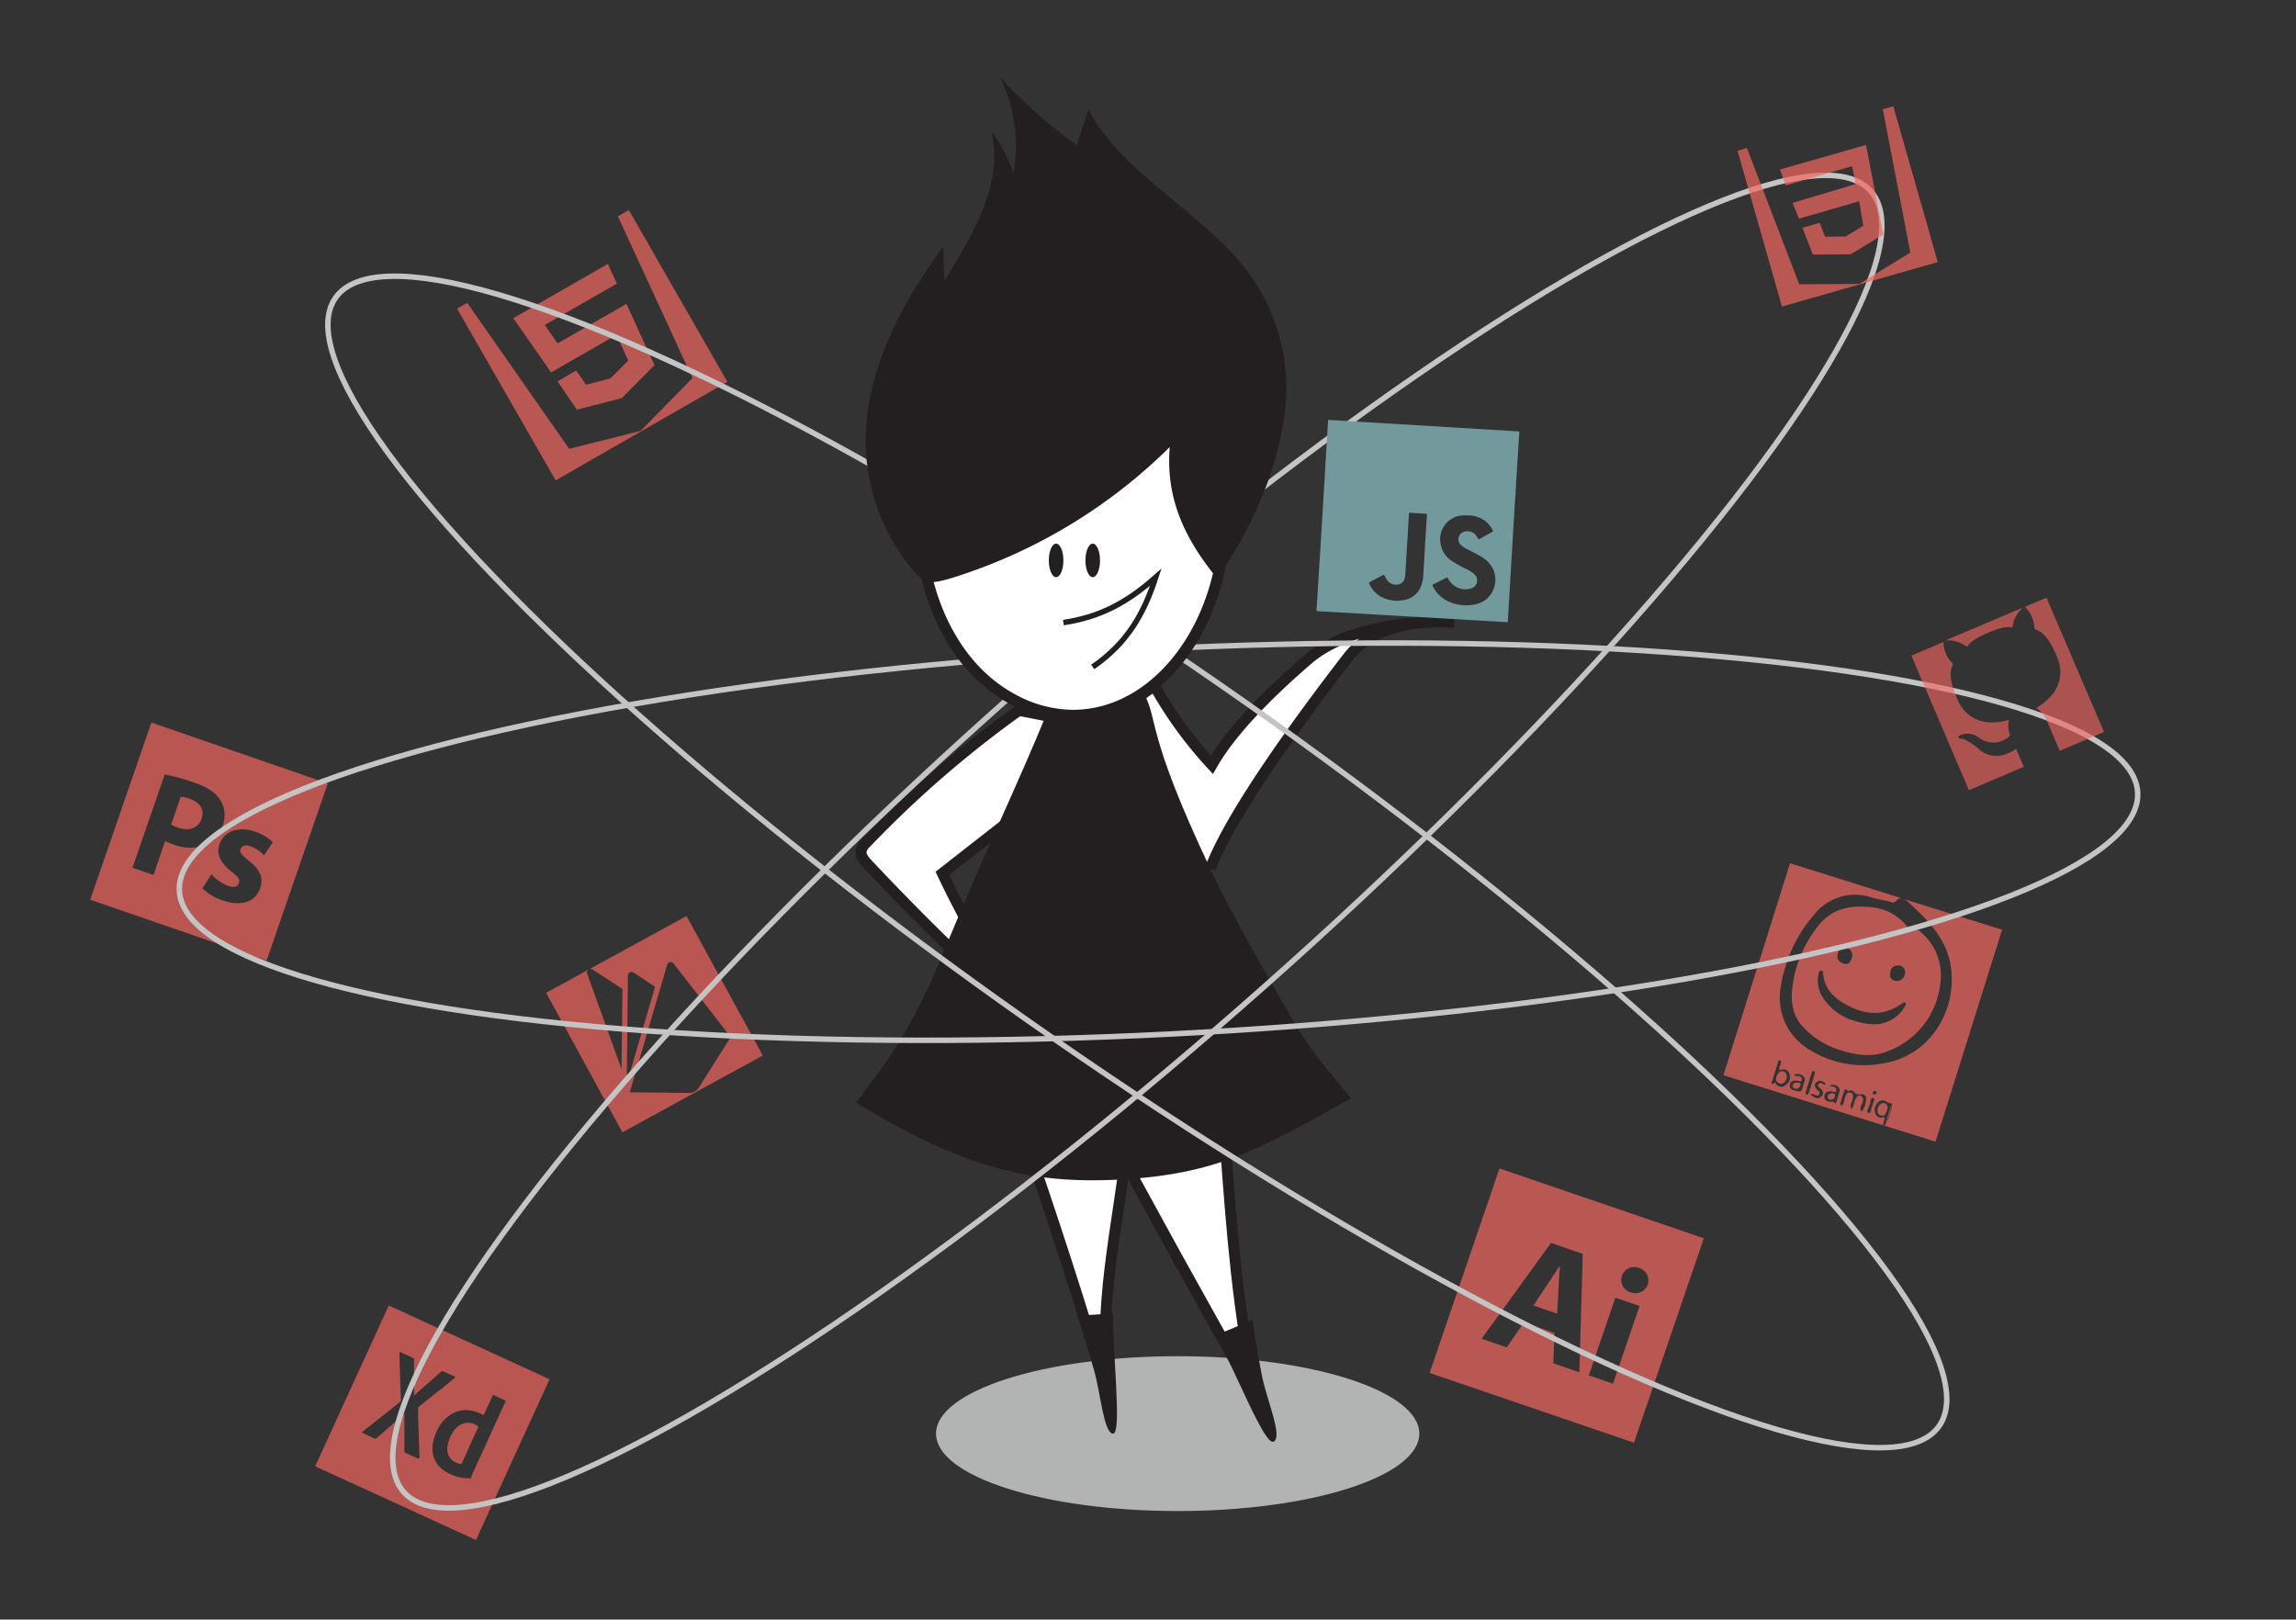 <svg xmlns="http://www.w3.org/2000/svg" viewBox="0 0 418.74 295.39"><rect x="0" y="0" width="418.74" height="295.39" fill="#333333" stroke="none"/><defs><style>.cls-1{isolation:isolate;}.cls-2{fill:#b2b3b3;}.cls-3{fill:#fff;stroke-width:2px;}.cls-11,.cls-3{stroke:#231f20;}.cls-10,.cls-11,.cls-3{stroke-miterlimit:10;}.cls-4{fill:#231f20;}.cls-5,.cls-7,.cls-8,.cls-9{fill:#f2665f;}.cls-5,.cls-6,.cls-9{opacity:0.7;mix-blend-mode:multiply;}.cls-8,.cls-9{fill-rule:evenodd;}.cls-10,.cls-11{fill:none;}.cls-10{stroke:#c4c4c4;}.cls-12{fill:#72999b;}.cls-13{opacity:0.64;}</style></defs><title>avatar05</title><g class="cls-1"><g id="Camada_1" data-name="Camada 1"><ellipse class="cls-2" cx="214.78" cy="261.47" rx="44.07" ry="14.12"/><path class="cls-3" d="M196.22,131.58c-.46,0-10-2-10.42-2A197.28,197.28,0,0,0,158,153.68a3.07,3.07,0,0,0-.93,1.41c-.2.95.51,1.82,1.18,2.53q14,14.9,29.19,28.5a187.71,187.71,0,0,1-15.57-26.83l16-12.51"/><path class="cls-3" d="M204.72,128.49c.84,1.22,5.45-4.11,6.07-3a75,75,0,0,0,10.24,14c3.61-6.34,10.66-13.33,17.54-19.25,9.18-7.9,26.65-6.74,26.65-6.74s-13.3-1.49-19.36,6.36c-9.2,11.92-21.5,28.85-25.13,38.59"/><path class="cls-3" d="M185.83,204.29c6.27,18.27,10.75,31.92,16.27,50.43-1.86-17.08,1.57-29.57,3.57-46.63l.94-8"/><path class="cls-3" d="M200.12,202.57q14.19,26.51,29.07,52.64c-3.41-15.33-4.57-31.07-5.72-46.73l-.91-12.34"/><path class="cls-4" d="M191.08,129.7c-6.39,15.52-10.2,22.74-18.57,42.9-3.39,8.17-6.69,16.33-16.44,28.51,18.86,11.39,31,15,48.54,14s25.52-5.65,41.74-14.81c-4.74-5.94-7.09-8-12.22-17.09-3.16-5.56-9.12-15.69-13.4-24.76-11.91-25.21-9.34-26.87-12.15-32.06C203.9,117.69,192,127.4,191.08,129.7Z"/><path class="cls-4" d="M203,261.47c1.65,0-.1-14.76,0-22,0,.16-6.5.47-6.5.47s2.17,6.75,3.08,10.11C200.73,254.27,201.33,261.45,203,261.47Z"/><path class="cls-4" d="M232.27,262.94c-1.64.81-7-13.1-10.61-19.47.08.13,6.74-2.73,6.74-2.73s1.09,7,1.8,10.42C231.09,255.47,234,262.1,232.27,262.94Z"/><path class="cls-5" d="M100.07,251.48l-29-13.3c-.19-.09-.15-.1-.24.09l-6.05,13.21-7.23,15.8c-.08.16-.09.13.07.21L86.65,280.8c.15.07.15.07.23-.09l13.28-29C100.23,251.55,100.23,251.55,100.07,251.48ZM76.19,266,74,265a.38.38,0,0,1-.25-.4c0-.72,0-1.45,0-2.17,0-1,0-2.08,0-3.11V258a.26.26,0,0,0,0-.15.93.93,0,0,0-.18.16l-1.8,1.6-1.52,1.32-1.57,1.36a.35.35,0,0,1-.42.06l-2.09-1a.19.19,0,0,1-.08,0c-.11,0-.11-.13,0-.2.38-.31.77-.62,1.15-.91l.77-.62,2.24-1.77,1.14-.92,1.58-1.25a.27.27,0,0,0,.12-.25c0-.71,0-1.42-.06-2.12l-.08-2.89-.09-2.9c0-.24,0-.48,0-.72s.1-.22.24-.16l.68.31,1.49.69.12.05a.21.21,0,0,1,.12.21V249c0,.38,0,.79,0,1.18v2.39c0,.62,0,1.24,0,1.85,0,0,0,.06,0,.1a.58.58,0,0,0,.19-.16c.81-.73,1.64-1.45,2.46-2.16l2.26-2a.35.35,0,0,1,.44-.07l2,.9c.18.09.23.17,0,.34l-2,1.63-1.11.88-2.06,1.64-1.09.87-.28.22a.13.13,0,0,0-.06.12c0,.45,0,.9,0,1.36,0,.22,0,.45,0,.67l.09,2.45.07,2.16.08,2.3a.34.34,0,0,1,0,.1C76.47,266.05,76.4,266.1,76.19,266Zm9.65,3.62a8.55,8.55,0,0,1-2.8-.4A6.5,6.5,0,0,1,82,268.8a6,6,0,0,1-2-1.46,4.54,4.54,0,0,1-.88-1.54,5.11,5.11,0,0,1-.22-2.13,7.27,7.27,0,0,1,.27-1.39,9.49,9.49,0,0,1,.57-1.45,6.92,6.92,0,0,1,1.92-2.44,5.19,5.19,0,0,1,4.4-1.1,7.08,7.08,0,0,1,2.06.78c.06,0,.09,0,.12-.05l.42-.9,1.14-2.49c.09-.2.13-.22.32-.14l2,.92.1,0a.13.13,0,0,1,0,.15h0l-3,6.55-2.94,6.43a6.92,6.92,0,0,0-.33.86c0,.15,0,.17-.2.17Z"/><path class="cls-5" d="M85.69,263.63l1.49-3.25c.08-.17.08-.17-.06-.28h0a2.85,2.85,0,0,0-3.17-.24,4.25,4.25,0,0,0-1.58,1.73,6.75,6.75,0,0,0-.57,1.36,4.53,4.53,0,0,0-.22,1.51,2.55,2.55,0,0,0,.68,1.65,2.86,2.86,0,0,0,.76.57,3,3,0,0,0,1,.33c.16,0,.13.06.21-.12Z"/><g class="cls-6"><polygon class="cls-7" points="112.69 39.46 126.29 68.95 116.83 78.59 103.81 81.86 85.21 55.23 83.36 56.29 101.34 87.62 132.66 69.64 114.69 38.31 112.69 39.46"/><polygon class="cls-7" points="110.86 48.13 93.61 58.03 100.51 67.92 112.45 61.07 114.58 65.76 111.33 69.01 106.91 70.17 105.08 67.58 101.67 69.54 105.21 74.72 113.4 72.61 113.47 72.57 113.46 72.55 119.36 66.6 114.25 55.42 101.68 62.63 99.36 59.27 112.51 51.73 110.86 48.13"/></g><path class="cls-5" d="M99.6,181.07l13.91,25.44,25.61-14-13.91-25.44Zm7.49-3.47a.66.66,0,0,1,1-.77l5.44,3.55L113.35,195Zm7.43.33a.63.63,0,0,1,.12-.37.65.65,0,0,1,.9-.19l3.93,2.61-5.17,17.66Zm12.9,20.48a2,2,0,0,1-1.68.92l-10.88-.11,6.82-23.29a.69.69,0,0,1,.23-.33.66.66,0,0,1,.91.1l10.45,13.45Z"/><g class="cls-6"><path class="cls-8" d="M284.43,230.9c-.69,1.07-4.76,7.21-4.76,7.21l4.33,1.48s.38-7.4.49-8.67Z"/><path class="cls-8" d="M273.47,213.11,260.73,250.4,298,263.13l12.74-37.29Zm9.83,35.53.2-5.52-5.59-1.91-3.11,4.53-4.58-1.57,12.65-17.48,5.79,2-.62,21.6Zm10.88,3.72-4.41-1.51,4.83-14.17,4.42,1.51-4.84,14.17Zm3.2-16.67a2.35,2.35,0,1,1,1.55-4.43,2.35,2.35,0,1,1-1.55,4.43Z"/></g><g class="cls-6"><path class="cls-7" d="M344,201.38a.72.72,0,0,0-.95-.06,1.41,1.41,0,0,0-.61,1.41c0,.65.6.71,1.11.76h0v0h0v0a1.47,1.47,0,0,0,.5-.72C344.19,202.29,344.48,201.84,344,201.38Z"/><path class="cls-7" d="M328,197.46c-.4-.05-.81,0-1,.38s.06.61.39.7a.71.71,0,0,0,.91-.5C328.43,197.73,328.4,197.5,328,197.46Z"/><path class="cls-7" d="M334.11,199.37c-.41.13-.93.26-.75.81s.68.35,1.09.23C334.61,200,335,199.47,334.11,199.37Z"/><path class="cls-7" d="M324.69,195.39a1.77,1.77,0,0,0-.75,1.71c.36.47.78.79,1.36.39a1.36,1.36,0,0,0,.53-1.43C325.72,195.46,325.24,195.32,324.69,195.39Z"/><path class="cls-7" d="M347.32,164a1.56,1.56,0,0,1,.46.29c2.63,2.48,5.31,4.88,6.89,8.29,3.7,8-.68,19.88-11.63,21.43a18.62,18.62,0,0,1-13.12-2.62,11,11,0,0,1-5.08-11.77,20.11,20.11,0,0,1,.77-3.24,25.11,25.11,0,0,1,5.22-9.5,9.44,9.44,0,0,1,10.5-3.2c1,.28,2,.48,3,.68.55.12,1.05.57,1.64-.22a1,1,0,0,1,1.07-.24l-20.58-6.46-12.14,38.66L353,208.23l12.14-38.66Zm-21.79,34a1.12,1.12,0,0,1-1.73-.56c-.23,0-.31.4-.59.21s-.07-.35,0-.52l1.05-3.36c.06-.16.07-.42.34-.37s.2.34.17.56c-.06.41-.42.76-.22,1.22h0c.81-.29,1.52-.17,1.8.71A1.71,1.71,0,0,1,325.53,198Zm2.19,1c-.68-.2-1.38-.21-1.3-1.06s.78-.93,1.51-.81c.23,0,.58.29.67-.15s-.19-.54-.49-.7-.62.16-.9-.25a1.45,1.45,0,0,1,1.58.18.94.94,0,0,1,.28,1.15c-.1.34-.23.67-.31,1C328.63,198.91,328.53,199.2,327.72,199Zm1.76.62c-.24-.08-.21-.3-.15-.49l1.08-3.45c.06-.19.16-.38.39-.33s.22.33.16.54c-.17.56-.35,1.12-.52,1.67s-.35,1.12-.53,1.67C329.84,199.4,329.82,199.71,329.48,199.59Zm2.58.46c-.64.45-1.26.09-1.89-.5a2,2,0,0,1,.42-.07c.39.05.8.56,1.15.11s-.21-.72-.47-1-.48-.86,0-1.22c.61-.52,1.17-.25,1.72.29-.31.27-.41.12-.53,0-.28-.22-.6-.26-.81.06s0,.49.27.68C332.45,198.9,332.79,199.54,332.06,200.05Zm2.81,1c-.09.26-.28.13-.39-.06a.73.73,0,0,0-.54-.09c-.64,0-1.23-.18-1.22-.93s.51-1,1.19-.95c.32-.11.9.43,1-.16.09-.82-.72-.65-1.23-.87a1.24,1.24,0,0,1,1.37.07.86.86,0,0,1,.39,1.1C335.25,199.83,335.09,200.47,334.87,201.09Zm4.64,1.65c-.54-.7.14-1.25.24-1.86a.93.93,0,0,0-.55-1.13c-1.16.4-.86,1.7-1.52,2.56-.4-.77.09-1.31.21-1.88.17-.75.08-1.24-.85-1.13-.63.51-.59,1.32-.88,2-.08.18-.14.38-.4.27s-.14-.25-.1-.39c.23-.75.42-1.5.7-2.23s.49.11.74.08c.85-.58,1.12.57,1.77.58a.44.44,0,0,1,.15,0c1.06-.13,1.49.24,1.27,1.18A3.41,3.41,0,0,1,339.51,202.74ZM342,199a.27.27,0,0,1,.24.33c-.05.25-.22.29-.61.26a1.1,1.1,0,0,1-.05-.34C341.54,199,341.77,199,342,199Zm-1.18,4c-.6-.19,0-1,.17-1.48s.09-1.43.64-1.26-.2.88-.08,1.37C341.15,202.12,341.28,203.19,340.77,203Zm3,2.25h0c-.22,0-.43,0-.34-.31-.06-.42.46-.79.08-1.23a1.08,1.08,0,0,1-1.53-.61,1.78,1.78,0,0,1,.46-2,1.14,1.14,0,0,1,1.59-.15c.32.24.68.2,1,.38h0A10.31,10.31,0,0,1,343.76,205.28Z"/><path class="cls-7" d="M345,201.32h0c-.42,1.32-.83,2.64-1.25,4A14.5,14.5,0,0,0,345,201.32Z"/><path class="cls-7" d="M341.78,165.52c-4.07-.52-7.67,0-10.34,3.55a22.3,22.3,0,0,0-4.46,10.3c-.42,2.75-.31,5.46,1.67,7.73a15.44,15.44,0,0,0,7.23,4.51c3.29,1,5.88,1.14,8.36.13a14.82,14.82,0,0,0,9.6-12.14,10.34,10.34,0,0,0-3.59-9.66.81.81,0,0,0-.79-.32,1.86,1.86,0,0,1-1.81-.83A9.15,9.15,0,0,0,341.78,165.52Zm-5,7.34a1.44,1.44,0,0,1,.9,2c-.23.74-.68,1.1-1.39.91-.95-.32-1.36-.86-1.1-1.8S335.9,172.62,336.81,172.86Zm9.74,3.27a1.24,1.24,0,0,1,.86,1.63,1.49,1.49,0,0,1-1.86,1.1c-.91-.33-.9-1-.7-1.81S345.72,176,346.55,176.13Zm.35,6.91c.2-.14.39-.32.61-.12s0,.42-.07.63a6.41,6.41,0,0,1-6.27,3.23,12.74,12.74,0,0,1-2.86-.58,10.1,10.1,0,0,1-6.16-4.84,5.65,5.65,0,0,1-.45-3.75c.05-.28.12-.57.46-.58s.35.27.37.5c.21,3.1,2.33,4.76,4.76,6C340.52,185.17,343.8,185.27,346.9,183Z"/></g><path class="cls-9" d="M34.61,145.7a6.72,6.72,0,0,0-1.65-.39L31.2,150.4a6.38,6.38,0,0,0,1.26.54c2.06.72,3.71.11,4.32-1.66C37.32,147.7,36.56,146.38,34.61,145.7Z"/><path class="cls-9" d="M27.61,131.78,16.45,164.09,48.62,175.2l11.16-32.31Zm10,22.28a8.28,8.28,0,0,1-6.2-.12,10.36,10.36,0,0,1-1.3-.52L28,159.58l-3.84-1.32,5.88-17a34.25,34.25,0,0,1,5.36,1.46c2.4.83,4,1.87,4.77,3.19a5.29,5.29,0,0,1,.46,4.63A5.86,5.86,0,0,1,37.66,154.06Zm3,10.16A9.17,9.17,0,0,1,36.92,162l1.65-2.55a7.89,7.89,0,0,0,3,2.1c1.16.4,1.79.16,2-.48S43.54,160,42.26,159c-2.28-1.77-2.78-3.51-2.24-5,.8-2.33,3.39-3.39,6.47-2.33a8.7,8.7,0,0,1,3.27,1.94L48.15,156a6.5,6.5,0,0,0-2.45-1.66c-1-.32-1.59-.11-1.82.53s.18,1.05,1.51,2.12c2.09,1.63,2.67,3.18,2.06,5C46.63,164.37,44.2,165.45,40.64,164.22Z"/><ellipse class="cls-10" cx="211.3" cy="153.49" rx="178.8" ry="35.15" transform="translate(-7.43 10.79) rotate(-2.87)"/><ellipse class="cls-10" cx="207.42" cy="157.21" rx="35.15" ry="178.8" transform="translate(-40.51 236.38) rotate(-54.87)"/><ellipse class="cls-10" cx="207.42" cy="153.49" rx="178.8" ry="35.15" transform="translate(-49.61 176.3) rotate(-41.57)"/><path class="cls-3" d="M223.43,94c0,20.14-12.43,36.46-27.77,36.46a23.12,23.12,0,0,1-11.09-3c-12.06-6.55-17.14-21.68-16.67-33.44.64-16,12-36.47,27.76-36.47C211,57.55,223.43,73.88,223.43,94Z"/><path class="cls-4" d="M213.33,81.54a97.64,97.64,0,0,1-38.8,23.58c-5.51,1.74-6.07,1.47-9-2.35A36.67,36.67,0,0,1,158,77.55c.85-11.39,6.5-22.38,14-32.52l.27,6.16c5.33-8.63,10.77-17.87,8.54-27.14a24.37,24.37,0,0,1,4,7.53,27.91,27.91,0,0,0-2.44-17.53,91.62,91.62,0,0,0,14,12.43l2.14-6.57C204,31,218.72,38.44,226.89,48.68A35.62,35.62,0,0,1,234,77.29c-1.6,9.78-5.9,19.33-12,28.21C215.66,97.83,212.62,90.43,213.33,81.54Z"/><ellipse class="cls-4" cx="192.61" cy="102.21" rx="1.33" ry="3.06"/><ellipse class="cls-4" cx="199.29" cy="102.21" rx="1.33" ry="3.06"/><path class="cls-11" d="M193.94,113.55c6.64-1,11.53-3.57,16.85-8.28-2.21,6.78-5.25,12.06-11.5,16.37"/><path class="cls-12" d="M276.89,78.68l-34.47-2.09c-.17,0-.21,0-.22.19q-1,17.23-2.09,34.47c0,.17,0,.21.19.22l17.24,1,17.23,1c.17,0,.22,0,.23-.19q1-17.24,2.09-34.47C277.1,78.73,277.06,78.69,276.89,78.68Zm-17,21h0l-.33,5.45a5.75,5.75,0,0,1-.46,1.91,3.83,3.83,0,0,1-2.58,2.28,6.18,6.18,0,0,1-4.45-.38,4.88,4.88,0,0,1-2.36-2.54c-.05-.12,0-.17.08-.23l2.49-1.31c.11-.06.15,0,.21.07a5.76,5.76,0,0,0,.51.9,2,2,0,0,0,2.37.65,1.42,1.42,0,0,0,.84-1.14,4.59,4.59,0,0,0,.1-.83q.33-5.37.65-10.74c0-.22.07-.27.29-.25.9.07,1.8.11,2.7.17.3,0,.3,0,.29.31C260.1,95.93,260,97.83,259.87,99.72ZM271,109.35a5.32,5.32,0,0,1-2.68,1,7.69,7.69,0,0,1-4.63-.9,5.79,5.79,0,0,1-2.4-2.59c-.07-.15-.07-.21.09-.29.81-.39,1.62-.8,2.42-1.21.13-.07.18-.06.25.07a3.72,3.72,0,0,0,1.66,1.69,3.49,3.49,0,0,0,2.46.23,1.51,1.51,0,0,0,1.2-1.78,1.45,1.45,0,0,0-.49-.85,6.92,6.92,0,0,0-1.58-1,23.22,23.22,0,0,1-2.44-1.35,4.58,4.58,0,0,1-2.07-2.93A4.34,4.34,0,0,1,266.87,94a6.18,6.18,0,0,1,.85,0,5.43,5.43,0,0,1,3,.91,5.12,5.12,0,0,1,1.56,1.89c.05.09,0,.12-.06.17l-2.42,1.35c-.09.06-.13,0-.18,0a5.74,5.74,0,0,0-.32-.53,2,2,0,0,0-2.15-.84,1.42,1.42,0,0,0-.8,2.35,3.83,3.83,0,0,0,1.22.85c.93.49,1.89.93,2.77,1.51a5.22,5.22,0,0,1,2,2.2A4.7,4.7,0,0,1,271,109.35Z"/><g class="cls-13"><path class="cls-7" d="M358.78,118c.47-1.16,2.94-2.23,3.77-2.58s3.31-1.41,4.47-.94a5.65,5.65,0,0,1,1.91-3.67l-14.12,6A5.66,5.66,0,0,1,358.78,118Z"/><path class="cls-7" d="M367.68,136.57c-4.1,2.9-6.83,0-6.83,0a11,11,0,0,0-2.7-1.76c-2.06-.27-.35-.82-.35-.82a3.33,3.33,0,0,1,3.18.59,4.28,4.28,0,0,0,5.65-.47,4.27,4.27,0,0,1-.23-2.82c-3.78,1.14-7.66.36-9.41-3.75s-1.28-5.28-.81-6.46a5.51,5.51,0,0,1-1.72-4l-5.86,2.5,10.49,24.54,10-4.27C368.93,139.5,368.21,137.78,367.68,136.57Z"/><path class="cls-7" d="M369.28,110.69a5.52,5.52,0,0,1,1.74,4c1.18.47,2.35.94,4.11,5.05s-.36,7.44-3.79,9.39a4.79,4.79,0,0,1,1.88,2.11l2.43,5.7,8.07-3.45L373.23,109Z"/></g><g class="cls-6"><polygon class="cls-7" points="336.61 43.12 336.6 43.13 332.85 43.18 331.87 40.64 328.72 41.54 330.61 46.43 337.53 46.38 337.53 46.38 343.45 42.77 341.57 32.92 340.94 29.64 340.32 26.43 332.48 28.67 324.63 30.91 325.68 33.81 337.78 30.32 338.45 33.56 326.93 37 328.09 39.88 339.07 36.71 339.83 41.18 336.61 43.12"/><polygon class="cls-7" points="343.38 19.93 348.4 46.06 339.08 51.78 328.14 51.85 318.6 27 316.88 27.49 324.99 55.91 353.41 47.8 345.29 19.38 343.38 19.93"/></g></g></g></svg>